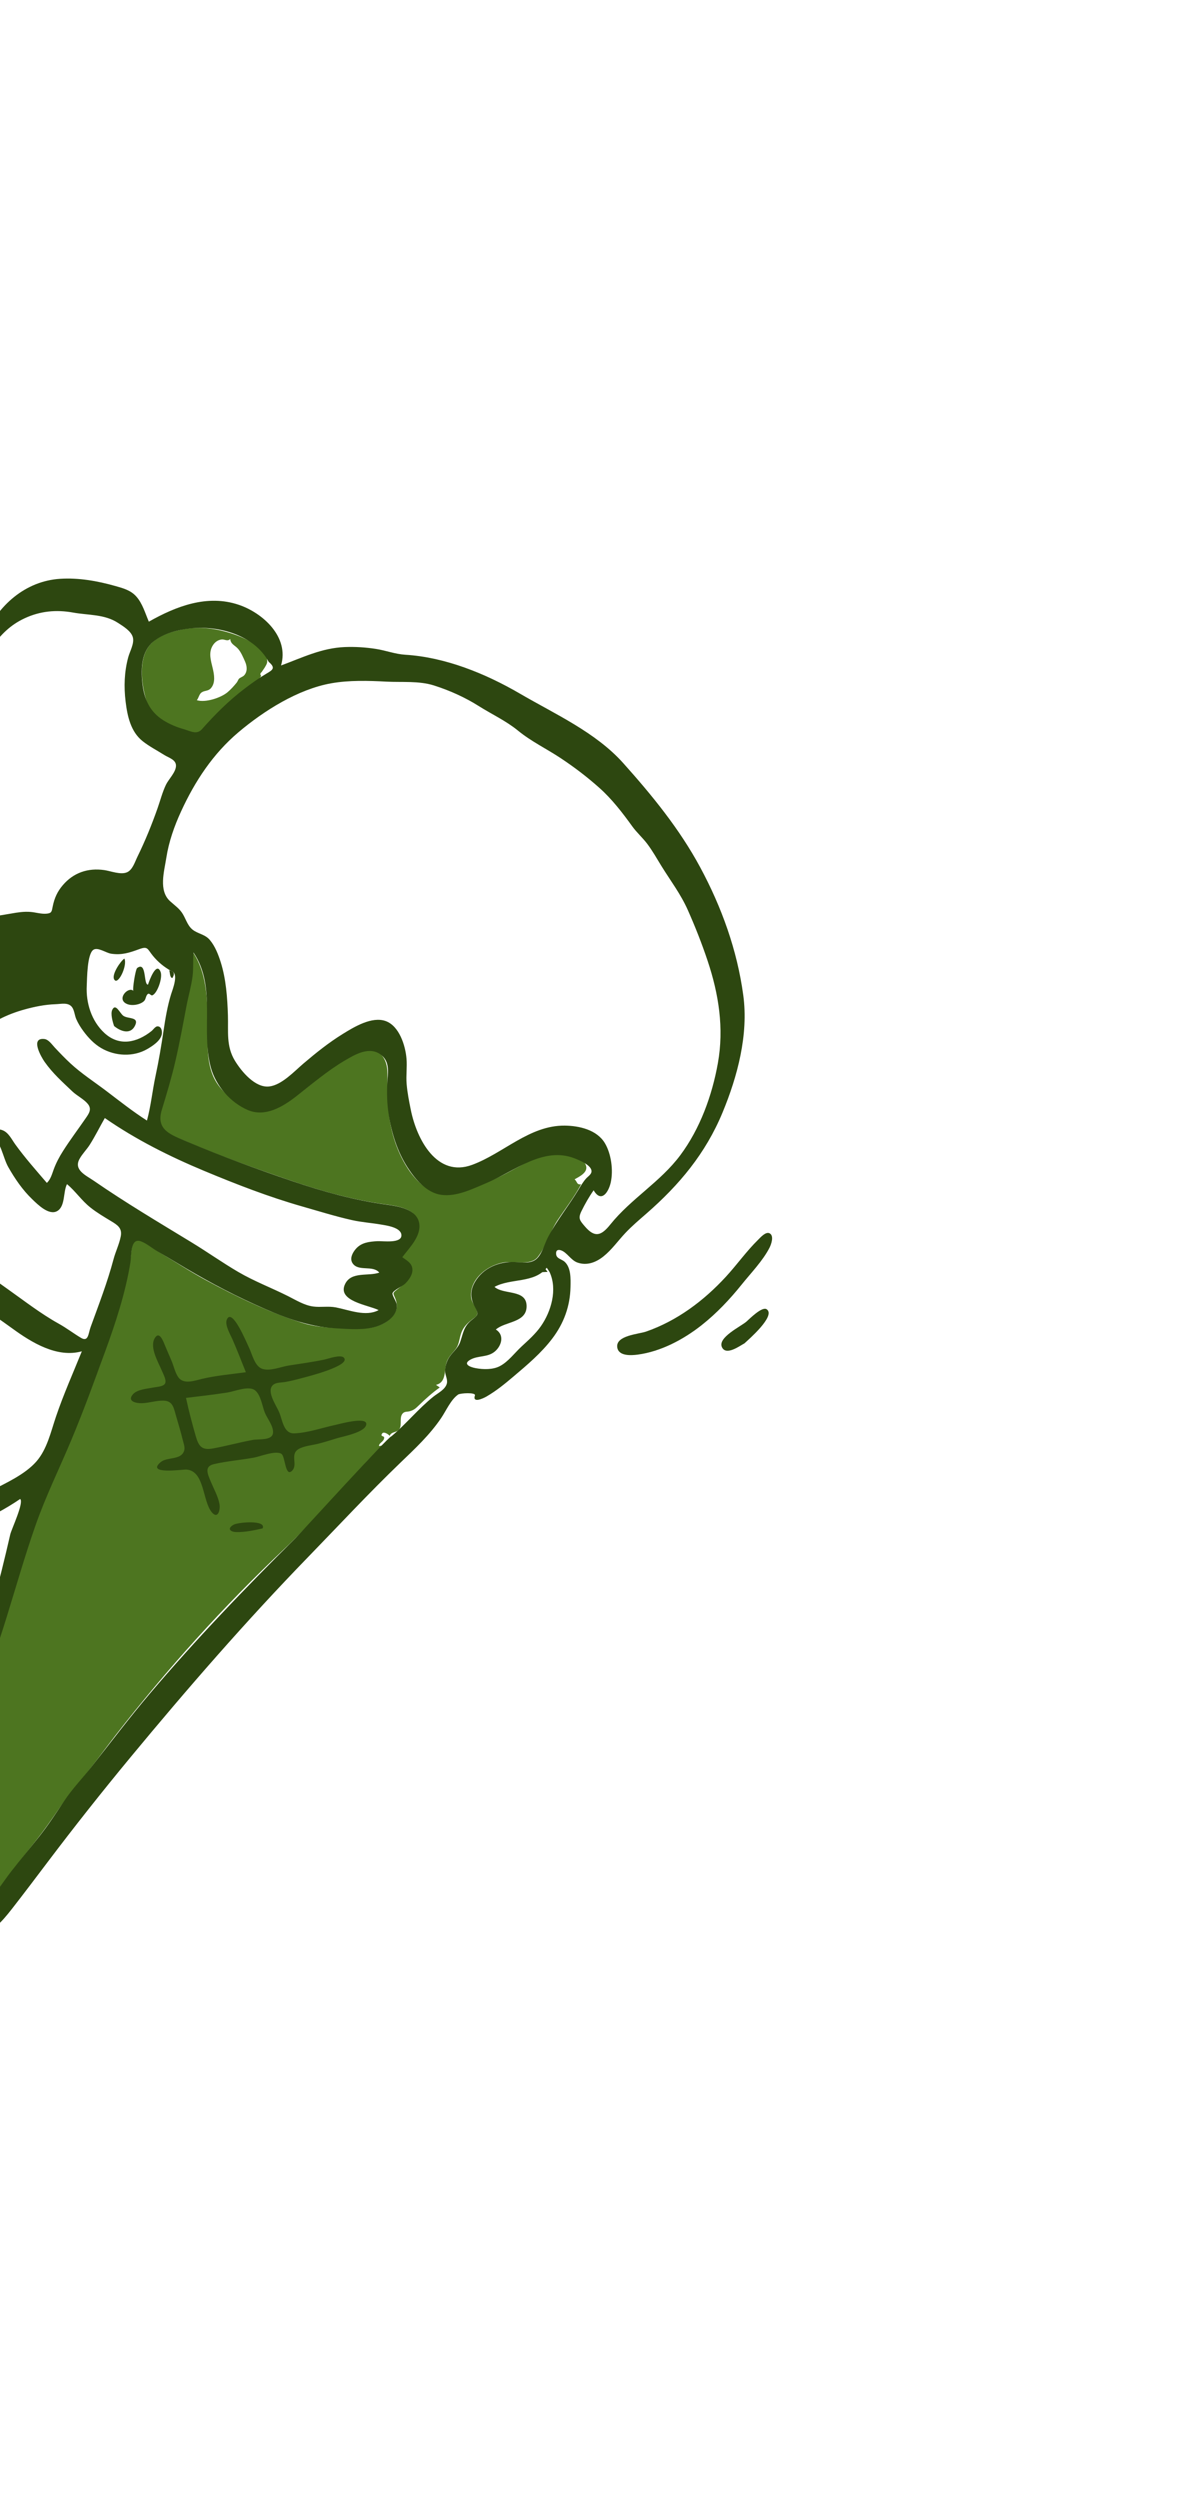<?xml version="1.0" encoding="UTF-8" standalone="no"?><svg width="479" height="1015" viewBox="0 0 479 1015" fill="none" xmlns="http://www.w3.org/2000/svg">
<g clip-path="url(#clip0_163_1839)">
<path fill-rule="evenodd" clip-rule="evenodd" d="M237.958 472.839C239.305 475.912 235.235 477.711 233.452 478.758C234.599 479.741 234.224 481.063 236.078 480.776C233.345 485.919 229.78 490.477 226.566 495.294C223.482 499.915 221.838 506.125 218.4 510.368C215.481 513.97 208.599 511.761 204.503 512.523C199.888 513.382 195.188 516.188 192.794 520.368C191.675 522.323 191.142 524.447 191.401 526.726C191.659 528.993 193.528 530.63 193.867 532.59C194.148 534.216 193.163 534.606 191.842 535.626C190.028 537.025 188.394 538.593 187.514 540.81C186.532 543.289 186.741 545.548 185.057 547.737C183.588 549.648 181.997 550.972 181.334 553.419C180.45 556.684 181.308 561.196 177.133 562.205C177.643 562.555 178.152 562.905 178.663 563.256C175.617 565.416 172.809 567.948 170.128 570.551C168.871 571.771 168.199 572.406 166.525 572.898C165.422 573.222 164.398 572.872 163.55 573.874C162.193 575.477 163.33 578.244 162.372 579.978C161.39 581.756 159.042 580.985 158.306 582.912C157.906 582.327 155.918 580.986 155.273 581.935C154.346 583.299 156.063 582.832 156.076 583.576C156.107 585.287 154.097 585.565 153.968 586.948C153.942 587.232 155.077 586.849 155.366 586.742L155.377 586.737L153.884 588.25C141.438 600.941 130.136 614.768 117.328 627.071L115.784 628.54C90.925 651.943 67.686 677.751 46.667 704.799C41.709 711.179 36.928 717.969 31.684 724.079C26.413 730.218 22.206 737.117 17.36 743.593C12.374 750.256 7 756.613 2.056 763.304C-1.888 768.64 -5.899 774.903 -12.526 776.952C-15.472 777.862 -18.854 778.46 -21.357 776.068C-20.168 775.612 -22.106 774.165 -22.545 773.813C-24.449 772.289 -23.971 773.296 -24.187 771.067C-24.537 767.45 -26.447 764.876 -25.566 761.146C-23.697 753.234 -21.686 745.383 -20.038 737.41C-16.477 720.177 -12.672 703.028 -7.168 686.34C2.452 657.168 9.634 626.518 22.23 598.511C34.816 570.524 46.905 541.512 52.95 511.139C53.355 509.103 53.209 503.685 55.639 503.413C57.767 503.176 61.997 506.741 63.882 507.863C70.423 511.757 76.779 515.959 83.465 519.596C95.81 526.309 109.09 532.644 122.428 536.933C128.917 539.018 135.409 539.068 142.12 539.352C148.044 539.603 155.147 539.316 159.388 534.487C161.352 532.25 161.695 529.919 160.61 527.158C159.712 524.872 159.279 525.126 161.404 523.428C163.691 521.6 166.456 519.825 167.112 516.671C167.792 513.404 165.523 512.051 163.243 510.308C166.061 506.567 171.35 501.393 170.039 496.083C168.67 490.538 161.13 489.547 156.588 488.93C143.159 487.108 129.965 483.371 117.106 478.928C103.168 474.112 88.975 469.17 75.42 463.288C72.55 462.043 68.565 460.861 66.322 458.532C64.02 456.143 64.582 453.371 65.424 450.462C67.408 443.606 69.544 436.874 71.134 429.888C72.896 422.15 74.277 414.333 75.775 406.537C76.436 403.098 77.471 399.704 77.94 396.227C78.378 392.988 78.062 389.713 78.312 386.46C84.768 396.051 84.286 408.479 84.278 419.51C84.274 425.235 84.277 431.22 86.494 436.623C88.411 441.297 92.311 444.849 96.264 447.768C103.41 453.045 111.028 451.207 117.839 446.569C125.679 441.231 132.753 434.636 140.347 428.936C143.801 426.343 147.631 424.094 151.972 426.101C155.855 427.898 157.363 431.346 157.381 435.484C157.423 445.519 157.311 454.467 160.703 464.155C163.355 471.729 168.577 480.773 176.291 483.985C180.52 485.745 185.13 484.392 189.261 483.086C194.157 481.539 198.976 479.653 203.596 477.407C211.838 473.4 219.456 467.396 229.143 468.784C231.415 469.109 236.845 470.301 237.958 472.839ZM155.405 586.727L155.377 586.737L155.383 586.732C155.445 586.71 155.446 586.712 155.405 586.727ZM95.02 257.484C99.013 258.842 108.624 262.979 108.571 268.497C108.562 269.46 107.913 270.361 107.464 271.138C107.077 271.71 106.686 272.279 106.292 272.847C105.686 273.315 105.626 273.826 106.113 274.382C104.302 276.889 103.3 279.931 100.711 281.867C98.144 283.783 96.201 287.352 94.059 289.774C92.403 291.647 87.819 296.143 85.193 296.749L78.662 298.833C76.045 299.394 69.955 295.99 67.693 294.831C62.075 291.953 60.06 287.524 58.6 281.069C57.363 275.6 56.898 268.155 59.882 263.233C62.746 258.51 68.909 256.597 73.958 255.55C81.008 254.087 88.2 255.165 95.02 257.484ZM99.162 274.202C100.62 272.663 100.377 270.392 99.57 268.586C98.763 266.781 97.923 264.681 96.559 263.225C95.299 261.881 93.722 261.5 93.535 259.383C92.466 260.586 91.257 259.427 90.005 259.604C88.396 259.831 87.188 260.771 86.359 262.172C84.642 265.073 85.707 268.247 86.42 271.289C87.023 273.861 87.602 277.076 85.774 279.283C84.596 280.707 83.253 280.185 81.907 281.106C80.915 281.783 80.722 283.355 79.972 284.255C83.502 285.341 89.669 283.295 92.367 281.085C93.641 280.041 95.192 278.34 96.198 277.064C96.527 276.647 96.813 275.818 97.103 275.529C97.603 275.03 98.659 274.733 99.162 274.202Z" fill="#4D7520"/>
<path fill-rule="evenodd" clip-rule="evenodd" d="M-211.476 631.243C-208.929 634.432 -208.148 639.117 -206.999 642.947C-205.558 647.755 -204.382 652.663 -203.226 657.547C-201.005 666.925 -197.801 675.94 -195.714 685.37C-194.678 690.051 -193.609 694.726 -192.535 699.4C-191.594 703.491 -191.15 708.449 -189.137 712.192C-188.306 713.737 -185.38 717.688 -183.29 716.116C-181.678 714.903 -182.152 709.554 -182.155 707.763C-182.16 703.55 -182.549 699.322 -182.699 695.108C-182.777 692.945 -182.809 690.775 -183.671 688.746C-184.401 687.024 -186.293 685.567 -186.717 683.721C-187.346 680.991 -184.519 678.579 -183.701 676.168C-182.4 672.331 -184.36 670.419 -187.647 668.844C-190.077 667.68 -193.439 666.905 -194.528 664.069C-195.914 660.462 -193.062 658.764 -189.932 659.552C-187.05 660.278 -183.285 663.558 -180.216 662.819C-178.276 662.352 -174.194 657.631 -174.042 655.616C-173.787 652.227 -178.353 649.008 -180.205 646.609C-183.438 642.418 -186.506 638.066 -189.592 633.763C-191.701 630.819 -193.35 625.978 -197.308 626.558C-202.263 627.285 -206.742 629.756 -211.476 631.243ZM-199.061 420.287C-196.689 420.581 -195.194 421.209 -193.885 418.688C-193.153 417.279 -193.105 415.606 -192.328 414.201C-191.158 412.09 -187.376 408.158 -185.145 411.173C-183.013 414.054 -186.542 418.181 -186.678 421.091C-186.851 424.784 -184.142 426.174 -180.907 425.661C-176.751 425.004 -172.823 423.015 -168.657 422.218C-164.573 421.437 -160.858 421.8 -156.749 421.676C-153.962 421.592 -151.106 421.667 -151.598 418.169C-152.05 414.962 -154.411 411.828 -155.561 408.797C-157.354 404.068 -159.145 399.276 -161.373 394.73C-163.86 389.655 -169.153 391.451 -173.933 391.503C-185.519 391.629 -197.261 390.585 -208.786 392.033C-213.755 392.657 -216.229 395.996 -219.058 399.866C-222.6 404.712 -226.086 409.69 -229.146 414.874C-231.189 418.336 -232.932 422.058 -233.061 426.191C-233.206 430.872 -231.041 431.952 -227.297 429.689C-222.356 426.7 -217.805 423.117 -212.16 421.566C-210.104 421.002 -207.731 420.91 -206.511 418.871C-205.664 417.457 -205.835 415.552 -205.551 413.969C-205.081 411.358 -202.381 406.684 -200.173 410.774C-198.674 413.551 -199.614 417.311 -199.061 420.287ZM42.587 453.881C40.537 457.461 38.685 461.232 36.477 464.71C35.211 466.705 33.462 468.389 32.321 470.461C29.819 474.997 34.869 477.109 38.149 479.372C51.051 488.273 64.493 496.233 77.858 504.371C84.226 508.249 90.341 512.584 96.77 516.347C103.283 520.16 110.33 522.816 117.049 526.19C120.276 527.811 123.634 529.912 127.249 530.394C130.332 530.806 133.336 530.156 136.445 530.754C141.83 531.79 148.618 534.674 153.83 531.852C149.671 529.769 136.659 528.242 140.266 521.14C142.841 516.072 149.721 518.213 154.102 516.626C151.416 513.451 145.564 516.367 143.23 512.813C141.967 510.891 143.258 508.49 144.582 506.983C146.869 504.378 150.031 504.057 153.281 503.871C155.495 503.745 163.318 504.951 163.09 501.362C162.892 498.25 156.942 497.489 154.803 497.12C150.879 496.444 146.966 496.201 143.061 495.33C136.327 493.829 129.686 491.743 123.044 489.854C109.364 485.964 96.042 480.8 82.891 475.313C68.844 469.452 55.18 462.615 42.587 453.881ZM33.248 548.576C23.184 551.37 12.854 545.036 4.912 539.238C-5.238 531.829 -16.114 525.476 -23.814 515.233C-26.779 511.29 -28.101 505.607 -33.551 505.387C-35.681 505.301 -36.181 506.156 -37.862 507.522C-40.492 509.659 -43.526 511.408 -46.512 512.977C-56.67 518.313 -68.221 519.963 -79.296 516.207C-85.182 514.21 -90.666 511.008 -95.842 507.539C-101.006 504.08 -106.702 501.066 -111.38 496.929C-121.359 488.103 -128.954 477.185 -134.762 465.19C-137.782 458.951 -140.709 452.653 -143.146 446.156C-144.41 442.787 -145.535 439.368 -146.482 435.896C-146.905 434.344 -147.457 428.249 -148.667 427.417C-149.599 426.776 -153.716 427.672 -154.872 427.854C-157.318 428.236 -159.708 428.684 -162.175 428.929C-167.129 429.421 -172.801 429.763 -177.015 432.714C-178.233 433.568 -179.226 434.261 -179.272 435.688C-179.301 436.592 -178.334 437.87 -177.99 438.666C-177.21 440.464 -176.577 442.196 -176.174 444.127C-174.851 450.463 -174.461 456.975 -172.065 463.042C-166.957 475.973 -161.826 488.913 -155.625 501.363C-152.609 507.419 -148.798 512.937 -145.361 518.743C-142.086 524.276 -138.799 529.802 -134.447 534.553C-125.921 543.862 -116.032 551.824 -105.343 558.344C-93.931 565.305 -82.011 568.519 -69.058 571.017C-57.678 573.212 -46.446 574.54 -35.347 570.743C-28.323 568.339 -19.893 564.507 -12.323 566.699C-8.864 567.7 -4.995 570.711 -5.355 574.782C-6.01 582.171 -13.388 577.743 -17.147 576.204C-22.562 573.988 -28.915 576.545 -34.259 577.842C-40.565 579.371 -46.425 579.679 -52.83 580.2C-59.097 580.711 -65.15 585.648 -71.018 587.818C-77.381 590.172 -83.905 592.041 -90.387 594.029C-103.28 597.982 -115.897 602.681 -128.755 606.735C-135.424 608.837 -142.062 611.147 -148.852 612.839C-155.043 614.383 -161.252 614.964 -167.562 615.752C-173.756 616.525 -181.264 617.168 -187.089 619.432C-176.768 632.59 -165.567 645.029 -155.766 658.607C-153.245 652.592 -147.616 650.564 -142.053 648.368C-134.718 645.473 -127.689 641.839 -120.369 638.896C-105.913 633.084 -90.242 628.42 -75.044 624.989C-58.727 621.305 -42.122 618.709 -26.018 614.125C-18.261 611.917 -10.755 608.852 -3.585 605.154C2.455 602.038 10.191 598.538 14.761 593.327C19.127 588.347 20.652 581.268 22.741 575.101C25.795 566.082 29.692 557.387 33.248 548.576ZM241.182 483.211C239.308 485.868 237.702 488.708 236.256 491.632C234.765 494.65 235.571 495.475 237.61 497.864C241.666 502.616 244.298 501.66 247.942 497.122C256.394 486.597 268.299 479.828 276.4 468.959C284.382 458.251 289.302 444.809 291.658 431.595C294.186 417.415 292.025 403.611 287.468 389.991C285.139 383.031 282.421 376.145 279.438 369.442C276.537 362.921 272.45 357.602 268.725 351.581C266.851 348.551 265.083 345.372 262.929 342.532C261.04 340.039 258.7 338.003 256.866 335.46C252.854 329.895 248.59 324.365 243.482 319.819C238.487 315.373 233.449 311.54 227.876 307.834C222.104 303.995 215.879 301.048 210.477 296.63C205.557 292.607 199.825 289.989 194.49 286.621C188.916 283.101 182.551 280.247 176.296 278.269C170.179 276.335 163.292 277.053 156.984 276.719C149.641 276.33 141.853 276.105 134.608 277.387C121.109 279.777 107.229 288.513 96.836 297.304C86.558 305.999 79.215 317.118 73.575 329.39C70.823 335.373 68.598 341.653 67.577 348.22C66.703 353.837 64.369 361.543 69.092 365.847C71.004 367.589 72.989 368.866 74.331 371.158C75.797 373.662 76.393 376.385 79.022 377.945C81.256 379.272 83.522 379.524 85.291 381.639C87.387 384.145 88.689 387.485 89.665 390.574C91.854 397.512 92.371 404.987 92.602 412.2C92.813 418.811 91.834 424.712 95.463 430.649C98.16 435.06 103.72 441.742 109.411 441.062C114.498 440.455 119.558 434.92 123.275 431.76C128.411 427.393 133.526 423.289 139.26 419.745C143.803 416.936 151.084 412.48 156.707 414.52C162.232 416.524 164.701 424.447 165.154 429.714C165.451 433.166 164.923 436.595 165.209 440.053C165.5 443.575 166.204 447.09 166.902 450.556C169.32 462.563 177.486 478.139 191.777 472.898C204.514 468.227 215.134 456.817 229.423 456.954C235.247 457.009 242.474 458.613 245.75 464.078C248.35 468.413 249.215 475.117 248.138 480.017C247.273 483.948 244.294 488.522 241.182 483.211ZM109.175 268.705C103.214 257.726 88.7 253.838 77.334 255.105C72.183 255.679 66.309 257.175 62.225 260.548C57.516 264.436 57.215 271.273 57.806 277.033C58.48 283.617 60.731 288.924 66.475 292.482C69.001 294.046 71.725 295.184 74.558 295.982C77.456 296.799 79.902 298.44 82.07 295.997C87.442 289.942 92.881 284.503 99.346 279.581C102.231 277.385 105.082 275.341 108.188 273.503C110.655 272.044 112.185 271.23 109.175 268.705ZM69.542 394.177C66.69 392.594 64.164 390.537 62.087 387.982C59.81 385.18 60.102 384.015 56.531 385.33C52.588 386.783 49.396 387.833 45.08 387.156C43.059 386.839 39.679 384.365 37.914 385.599C35.38 387.371 35.394 397.234 35.245 400.16C34.886 407.162 37.165 414.47 42.373 419.309C48.423 424.929 55.62 423.3 61.573 418.556C62.208 418.05 63.111 416.658 63.978 416.653C65.57 416.643 65.955 418.572 65.744 419.816C65.284 422.519 61.945 424.653 59.827 425.879C54.17 429.154 46.8 428.807 41.122 425.487C38.237 423.8 35.869 421.293 33.88 418.601C32.751 417.073 31.717 415.423 30.961 413.669C30.351 412.252 30.212 410.262 29.359 408.996C27.857 406.764 24.854 407.601 22.489 407.678C18.261 407.816 13.918 408.696 9.862 409.832C3.3 411.669 -4.713 415.097 -8.994 420.669C-18.983 433.671 -17.939 452.318 -20.251 467.875C-21.48 476.144 -23.774 484.18 -26.457 492.05C-26.722 492.828 -27.335 494.06 -27.457 494.93C-27.869 497.874 -28.134 495.503 -26.802 496.878C-25.776 497.936 -24.077 498.58 -22.956 499.653C-20.372 502.127 -18.42 505.208 -15.91 507.761C-10.073 513.697 -3.635 518.541 3.108 523.311C10.019 528.197 16.533 533.302 23.934 537.409C27.055 539.141 29.865 541.316 32.897 543.116C35.952 544.929 35.851 541.393 36.821 538.723C40.123 529.635 43.633 520.581 46.123 511.206C46.954 508.079 48.462 505.074 49.064 501.895C49.693 498.576 47.785 497.335 45.124 495.728C42.218 493.971 39.389 492.315 36.702 490.184C33.153 487.372 30.666 483.579 27.226 480.709C25.599 483.775 26.606 489.664 23.285 491.625C19.919 493.613 15.32 488.986 13.093 486.848C9.16 483.074 6.05 478.519 3.352 473.775C1.108 469.828 0.451 463.124 -3.754 460.729C-2.064 459.124 -1.308 457.884 1.112 458.865C3.529 459.845 4.762 462.574 6.213 464.583C10.131 470.009 14.68 475.133 19.03 480.205C20.561 478.859 21.159 476.525 21.845 474.672C22.825 472.028 24.091 469.664 25.599 467.284C28.477 462.743 31.724 458.459 34.767 454.038C36.086 452.121 37.441 450.324 35.679 448.154C34.124 446.239 31.22 444.812 29.398 443.075C25.277 439.149 21.449 435.785 18.122 431.077C16.781 429.18 12.123 421.147 18.019 421.797C19.767 421.99 21.124 424.065 22.241 425.254C24.305 427.45 26.39 429.63 28.599 431.676C33.138 435.878 38.33 439.204 43.236 442.925C48.648 447.03 53.98 451.26 59.703 454.908C61.327 448.942 61.921 442.709 63.218 436.661C64.528 430.548 65.542 424.488 66.465 418.303C67.2 413.379 68.052 408.341 69.519 403.596C70.103 401.71 72.88 394.976 69.542 394.177ZM223.289 516.414C222.922 515.815 222.535 515.229 222.128 514.655C217.034 521.058 207.486 518.831 200.909 522.425C204.5 525.689 213.665 523.341 213.941 529.948C214.237 537.064 205.324 536.321 201.453 539.739C205.083 541.988 203.765 546.388 201.038 548.664C198.082 551.13 194.335 550.214 191.178 551.932C187.912 553.708 190.83 554.968 193.233 555.415C196.296 555.985 200.223 556.085 203.049 554.612C206.486 552.821 209.071 549.244 211.881 546.641C214.674 544.055 217.559 541.529 219.762 538.374C223.932 532.398 226.551 523.494 223.289 516.414ZM158.981 583.126C164.982 578.093 169.968 571.888 176.073 566.99C177.859 565.558 180.963 564.086 181.556 561.617C181.946 559.994 180.874 558.342 180.839 556.701C180.803 555.065 181.353 553.154 182.096 551.735C183.456 549.14 185.979 547.634 186.971 544.768C188.251 541.07 188.37 538.49 191.647 535.88C194.221 533.83 194.65 533.69 192.927 530.547C191.045 527.116 190.97 523.865 192.959 520.449C196.325 514.665 202.839 512.065 209.219 512.341C212.202 512.47 215.854 513.185 218.197 510.875C220.374 508.729 221.218 504.935 222.641 502.247C226.239 495.454 231.083 489.489 235.039 482.933C235.986 481.364 236.921 479.77 238.144 478.403C238.921 477.535 240.46 476.678 240.314 475.287C240.063 472.892 235.267 470.969 233.523 470.28C220.766 465.239 208.873 475.554 197.787 480.202C192.142 482.568 185.546 485.944 179.235 485.054C173.288 484.215 168.71 478.751 165.584 473.912C161.368 467.385 159.005 459.685 157.86 452.039C157.26 448.035 157.145 444.045 157.326 440.016C157.511 435.893 158.631 431.309 154.959 428.339C150.218 424.507 144.293 428.049 139.966 430.604C132.897 434.778 126.755 440.087 120.289 445.113C114.858 449.334 107.724 453.626 100.704 450.635C93.693 447.648 87.743 440.882 85.693 433.473C81.442 418.111 88.08 400.73 78.608 386.668C78.361 389.957 78.651 393.258 78.212 396.534C77.682 400.49 76.536 404.361 75.791 408.274C74.362 415.786 72.99 423.304 71.267 430.751C69.711 437.478 67.735 444 65.732 450.586C63.237 458.793 69.508 460.694 75.899 463.408C89.849 469.334 104.3 474.602 118.629 479.458C131.086 483.68 143.818 487.225 156.799 489.011C161.444 489.65 169.316 490.709 170.318 496.596C171.209 501.822 166.24 506.621 163.456 510.359C165.295 511.76 167.478 512.767 167.56 515.425C167.629 517.629 166.049 519.672 164.606 521.118C163.614 522.112 159.745 523.808 159.47 525.028C159.275 525.896 161.088 528.397 161.204 529.733C161.602 534.303 156.68 537.376 152.948 538.519C147.804 540.094 141.977 539.54 136.659 539.26C124.737 538.631 114.223 534.391 103.391 529.474C92.399 524.484 82.09 518.878 71.744 512.595C69.191 511.045 66.623 509.522 64.029 508.044C61.902 506.832 59.392 504.638 57.109 503.887C52.883 502.496 53.447 509.644 52.981 512.519C50.974 524.892 46.988 536.975 42.722 548.668C38.323 560.727 33.911 572.849 28.946 584.672C24.088 596.238 18.558 607.462 14.398 619.337C10.123 631.536 6.568 644.025 2.74 656.381C-1.093 668.75 -5.379 680.963 -9.225 693.322C-12.982 705.401 -15.521 717.89 -18.341 730.233C-19.817 736.69 -21.236 743.16 -22.662 749.629C-23.815 754.86 -26.268 760.921 -24.922 766.256C-23.709 771.064 -23.978 776.076 -18.068 777.295C-13.582 778.22 -8.632 775.664 -5.534 772.612C-1.754 768.887 1.252 763.988 4.508 759.783C8.253 754.948 12.213 750.305 15.996 745.505C19.623 740.903 22.784 736.066 26.029 731.187C29.32 726.24 33.445 721.968 37.118 717.323C44.971 707.395 52.583 697.334 60.772 687.684C79.553 665.553 99.58 644.708 120.157 624.33C121.97 622.534 158.366 582.528 158.981 583.126ZM8.197 608.527C-15.887 624.886 -44.381 628.978 -71.953 635.999C-85.893 639.549 -99.698 643.818 -113.512 647.828C-120.227 649.777 -126.888 651.916 -133.454 654.323C-136.757 655.534 -140.014 656.85 -143.278 658.16C-146.165 659.319 -149.691 659.551 -152.421 660.842C-155.917 662.497 -154.267 670.144 -159.682 669.36C-163.315 668.835 -165.504 663.634 -167.745 661.189C-168.781 662.925 -170.305 665.609 -169.762 667.78C-169.273 669.735 -167.176 670.696 -166.014 672.218C-164.982 673.568 -163.783 675.497 -165.216 677.016C-166.716 678.605 -169.415 677.14 -171.093 676.755C-170.724 679.766 -168.44 681.201 -167.775 683.81C-167.075 686.556 -169.628 687.505 -170.562 689.754C-171.631 692.327 -170.871 695.98 -170.796 698.707C-170.708 701.879 -170.817 705.13 -171.43 708.24C-172.526 713.8 -176.15 719.432 -180.628 722.787C-185.269 726.263 -190.689 724.877 -195.235 721.687C-196.929 720.498 -199.034 718.691 -199.055 716.404C-199.079 713.791 -197.305 712.815 -198.371 709.961C-199.327 707.397 -201.133 705.25 -202.098 702.674C-203.518 698.889 -204.06 694.826 -205.433 691.021C-210.976 675.667 -216.066 660.165 -219.557 644.184C-220.461 640.049 -221.407 636.016 -222.547 632.019C-223.433 628.911 -221.271 627.938 -218.622 626.518C-212.222 623.087 -204.637 623.736 -198.467 620.247C-198.874 620.478 -198.434 617.937 -198.302 617.606C-197.497 615.586 -195.798 614.455 -194.007 613.36C-189.239 610.44 -183.964 608.771 -178.563 607.479C-166.303 604.549 -153.712 603.042 -141.733 599.013C-135.696 596.982 -129.582 595.238 -123.517 593.305C-117.944 591.528 -112.281 590.289 -106.733 588.571C-94.569 584.805 -82.158 582.283 -69.924 578.781C-73.205 576.981 -77.066 576.704 -80.655 576.042C-85.068 575.227 -89.516 574.166 -93.81 572.821C-102.676 570.043 -110.749 565.096 -118.35 559.728C-132.855 549.483 -145.431 537.338 -155.034 522.18C-165.429 505.77 -174.368 488.673 -182.035 470.782C-183.808 466.643 -185.409 462.396 -186.368 457.986C-186.997 455.098 -186.237 449.837 -188.21 447.532C-190.453 444.913 -193.717 445.284 -194.122 441.04C-194.277 439.421 -193.638 438.009 -193.395 436.471C-193.036 434.207 -193.738 434.346 -194.457 432.524C-195.259 430.492 -194.643 428.924 -196.854 427.636C-198.732 426.543 -199.656 427.002 -200.507 428.82C-201.703 431.375 -201.001 434.63 -202.277 437.213C-203.518 439.725 -205.907 440.108 -206.881 437.15C-207.862 434.173 -206.631 430.856 -207.292 427.853C-215.53 431.167 -224.128 436.772 -233.324 436.535C-237.591 436.424 -240.98 434.347 -242.318 430.064C-244.556 422.896 -240.126 414.568 -236.49 408.661C-234.48 405.396 -231.984 402.472 -229.88 399.267C-227.728 395.99 -225.615 392.537 -222.536 390.071C-219.259 387.448 -215.38 386.67 -211.291 386.248C-206.232 385.724 -201.146 385.116 -196.065 384.814C-186.213 384.228 -176.405 386.245 -166.569 385.705C-162.848 385.5 -158.818 384.201 -155.153 385.512C-151.272 386.9 -149.888 390.544 -148.914 394.286C-147.708 398.917 -146.749 403.623 -145.807 408.313C-145.212 411.273 -145.228 418.183 -142.767 419.961C-141.92 420.574 -140.37 420.081 -139.536 420.847C-138.732 421.585 -138.637 423.162 -138.394 424.172C-137.187 429.175 -136.044 434.244 -134.621 439.188C-129.33 457.563 -120.423 475.892 -106.966 489.511C-100.721 495.831 -92.846 499.65 -85.205 503.892C-77.692 508.064 -69.994 511.334 -61.338 510.339C-53.434 509.43 -44.718 506.038 -38.297 501.308C-32.042 496.701 -30.479 486.935 -28.976 479.71C-26.891 469.691 -25.794 459.412 -25.271 449.168C-25.188 447.542 -25.056 445.555 -25.845 444.048C-26.812 442.2 -28.89 441.413 -30.19 439.867C-31.736 438.027 -32.569 435.432 -33.79 433.36C-34.973 431.351 -36.324 429.457 -37.354 427.354C-40.596 420.734 -42.894 410.709 -40.388 403.583C-36.294 391.935 -24.449 394.403 -14.857 394.664C-15.769 391.443 -17.345 389.021 -16.982 385.553C-16.621 382.097 -15.025 378.976 -12.519 376.654C-7.96 372.428 -1.335 371.914 4.493 370.872C7.127 370.4 9.758 369.983 12.447 370.211C14.53 370.389 16.683 371.084 18.776 370.927C21.081 370.754 20.994 370.052 21.435 367.898C22.115 364.576 23.284 361.969 25.505 359.36C29.856 354.249 35.755 352.274 42.349 353.219C45.018 353.602 49.048 355.261 51.651 354.095C53.89 353.093 54.84 349.826 55.856 347.757C58.991 341.369 61.667 334.786 64.034 328.056C65.14 324.911 65.987 321.565 67.427 318.568C68.481 316.372 71.401 313.551 71.502 310.976C71.604 308.398 68.59 307.665 66.725 306.487C63.818 304.65 60.626 303.02 57.927 300.87C53.087 297.012 51.759 290.737 51.039 284.867C50.286 278.734 50.5 272.755 52.102 266.81C52.739 264.448 54.572 261.342 54.008 258.864C53.404 256.217 50.007 254.217 47.916 252.855C42.457 249.3 35.901 249.802 29.735 248.684C22.849 247.437 16.314 248.059 9.966 251.022C4.255 253.688 0.505 257.47 -3.191 262.496C-3.956 263.535 -5.296 265.825 -6.79 264.941C-8.619 263.86 -6.907 259.901 -6.359 258.608C-0.911 245.764 10.318 235.869 24.433 234.969C32.012 234.485 39.602 235.849 46.913 237.911C50.023 238.788 53.12 239.623 55.371 242.156C57.934 245.038 58.971 248.901 60.474 252.374C71.555 246.103 84.228 241.203 97.009 245.526C106.818 248.842 117.59 258.607 114.181 270.159C122.811 266.976 130.716 263.046 140.095 262.679C144.299 262.514 148.524 262.778 152.693 263.429C156.778 264.066 160.541 265.546 164.663 265.799C180.918 266.798 197.277 273.448 211.331 281.642C225.537 289.926 241.981 297.253 253.222 309.81C264.951 322.911 276.075 336.514 284.476 352.095C293.197 368.266 299.504 385.737 301.976 404.043C304.142 420.09 299.613 437.027 293.562 451.624C286.656 468.281 275.987 481.017 262.636 492.659C259.703 495.216 256.725 497.73 254.049 500.572C251.08 503.726 248.546 507.369 245.144 510.077C242.111 512.492 238.436 513.908 234.605 512.554C231.911 511.602 230.345 508.385 227.902 507.58C226.67 507.173 225.742 507.55 225.953 509.241C226.171 510.987 228.218 511.199 229.317 512.154C232.052 514.529 231.851 519.178 231.784 522.484C231.624 530.325 229.051 537.243 224.386 543.393C219.922 549.279 214.241 554.055 208.657 558.782C205.134 561.764 201.612 564.657 197.606 566.959C196.098 567.825 191.866 569.713 192.954 566.482C193.395 565.172 186.995 565.544 186.144 566.13C183.186 568.171 181.247 572.7 179.261 575.635C174.592 582.536 168.656 588.053 162.71 593.768C149.833 606.145 137.674 619.232 125.228 632.049C99.883 658.15 76.197 685.394 52.965 713.455C41.455 727.359 30.284 741.47 19.39 755.883C14.582 762.243 9.776 768.617 4.875 774.901C0.71 780.242 -4.074 785.727 -11.021 786.912C-17.382 787.998 -23.453 785.858 -27.353 780.511C-29.443 777.646 -31.887 774.233 -32.654 770.697C-33.494 766.831 -32.096 762.738 -31.252 759.022C-27.373 741.949 -23.502 724.877 -19.64 707.799C-15.322 688.701 -8.795 670.411 -3.184 651.713C-0.329 642.2 1.921 632.611 4.164 622.932C4.669 620.752 9.825 609.949 8.197 608.527Z" fill="#2D4710"/>
<path fill-rule="evenodd" clip-rule="evenodd" d="M259.066 549.928C256.476 550.271 251.225 550.638 250.766 546.901C250.179 542.133 259.491 541.602 262.39 540.602C275.023 536.241 285.907 528.09 294.936 518.281C299.425 513.405 303.27 507.935 308.006 503.294C308.927 502.392 311.112 499.849 312.689 500.686C314.584 501.691 313.323 505.18 312.632 506.535C309.96 511.774 305.062 516.831 301.403 521.384C296.52 527.464 291.135 533.175 285.022 537.993C277.636 543.812 268.471 548.682 259.066 549.928Z" fill="#2D4710"/>
<path fill-rule="evenodd" clip-rule="evenodd" d="M302.453 545.35C300.38 546.475 295.03 550.446 293.328 546.952C291.398 542.99 300.993 538.505 303.276 536.506C304.479 535.451 309.6 530.246 311.479 531.508C315.391 534.135 303.963 543.949 302.453 545.35Z" fill="#2D4710"/>
<path fill-rule="evenodd" clip-rule="evenodd" d="M70.03 397.058C68.898 396.885 69.105 394.587 68.734 393.936C71.021 394.251 70.956 395.514 70.03 397.058Z" fill="#2D4710"/>
<path fill-rule="evenodd" clip-rule="evenodd" d="M222.485 516.338C221.634 516.377 220.782 516.417 219.931 516.457C220.415 515.945 220.899 515.433 221.383 514.921C221.75 515.393 222.118 515.866 222.485 516.338Z" fill="#2D4710"/>
<path fill-rule="evenodd" clip-rule="evenodd" d="M75.57 567.492C76.686 572.712 78.054 577.87 79.523 583C80.763 587.33 82.118 588.839 86.651 587.996C92.024 586.996 97.307 585.554 102.682 584.554C105.123 584.099 110.559 584.931 110.92 581.724C111.222 579.036 108.543 575.849 107.58 573.442C106.506 570.761 106.003 566.359 103.639 564.441C101.111 562.39 95.338 564.855 92.402 565.305C86.807 566.162 81.193 566.835 75.57 567.492ZM99.89 557.07C98.087 552.592 96.351 548.074 94.414 543.653C93.551 541.686 91.252 537.879 92.152 535.702C94.265 530.589 100.261 545.262 101.075 546.884C102.445 549.617 103.417 554.734 106.662 555.732C109.87 556.719 114.137 554.849 117.337 554.347C122.153 553.592 126.996 552.942 131.767 551.941C133.37 551.605 138.426 549.741 139.724 551.175C142.706 554.471 124.268 559.021 122.892 559.389C120.528 560.025 118.149 560.652 115.733 561.058C114.372 561.286 112.4 561.19 111.222 562.013C107.842 564.373 112.113 570.286 113.372 573.198C114.783 576.461 115.168 582.074 119.59 581.893C125.147 581.664 130.884 579.608 136.307 578.45C137.807 578.13 148.783 575.041 148.817 578.05C148.853 581.41 139.399 583.111 137.055 583.829C134.408 584.639 131.774 585.491 129.084 586.148C126.668 586.738 123.552 586.982 121.371 588.234C117.547 590.43 121.321 594.713 118.516 597.201C115.849 599.565 115.894 591.301 114.381 590.243C112.122 588.663 105.628 591.289 103.203 591.734C97.877 592.713 92.161 593.152 86.928 594.371C82.797 595.335 84.389 598.477 85.756 601.754C86.929 604.565 88.614 607.527 89.162 610.544C89.602 612.969 88.544 616.891 86.067 613.947C82.194 609.344 83.208 597.132 75.732 596.584C74.322 596.481 59.079 598.771 65.298 593.551C67.898 591.369 73.55 592.876 74.819 588.94C75.26 587.576 74.591 585.965 74.268 584.648C73.471 581.405 72.525 578.187 71.575 574.986C70.627 571.795 70.341 568.746 66.555 568.605C63.605 568.495 60.678 569.546 57.728 569.648C55.517 569.724 51.365 568.98 54.063 565.974C55.836 563.999 59.959 563.762 62.411 563.258C63.638 563.005 66.326 562.945 67.029 561.705C67.784 560.374 66.36 557.912 65.864 556.692C64.431 553.169 60.585 546.984 62.905 543.197C64.846 540.029 66.432 544.822 67.216 546.654C68.025 548.542 68.819 550.436 69.64 552.318C70.544 554.39 71.155 557.321 72.455 559.128C74.639 562.163 79.062 560.485 82.052 559.776C87.894 558.39 93.946 557.905 99.89 557.07Z" fill="#2D4710"/>
<path fill-rule="evenodd" clip-rule="evenodd" d="M106.701 620.463C103.321 621.241 99.513 622.054 96.036 621.965C93.408 621.897 92.159 620.465 94.99 618.937C96.784 617.969 108.303 616.922 106.701 620.463Z" fill="#2D4710"/>
<path fill-rule="evenodd" clip-rule="evenodd" d="M60.137 399.709C60.654 398.056 63.599 390.068 65.271 394.629C66.126 396.957 63.953 403.255 61.894 404.073C61.374 404.28 60.727 403.205 60.233 403.432C59.292 403.865 59.301 405.496 58.676 406.222C57.294 407.824 53.762 408.47 51.696 407.63C46.982 405.715 52.185 400.258 54.189 402.266C53.742 401.819 55.019 393.497 55.739 392.97C59.684 390.083 58.237 399.916 60.137 399.709Z" fill="#2D4710"/>
<path fill-rule="evenodd" clip-rule="evenodd" d="M46.355 416.532C45.781 414.908 44.84 411.577 45.593 409.983C46.992 407.018 48.697 411.384 50.105 412.372C52.077 413.756 56.71 412.672 54.83 416.433C52.964 420.163 48.94 418.69 46.355 416.532Z" fill="#2D4710"/>
<path fill-rule="evenodd" clip-rule="evenodd" d="M50.538 389.137C51.91 391.967 47.766 400.562 46.328 397.492C45.376 395.46 49.016 390.132 50.538 389.137Z" fill="#2D4710"/>
</g>
<defs>
<clipPath id="clip0_163_1839">
<rect width="862.234" height="632.142" fill="white" transform="translate(215.962 0.473) rotate(72.3)"/>
</clipPath>
</defs>
</svg>
